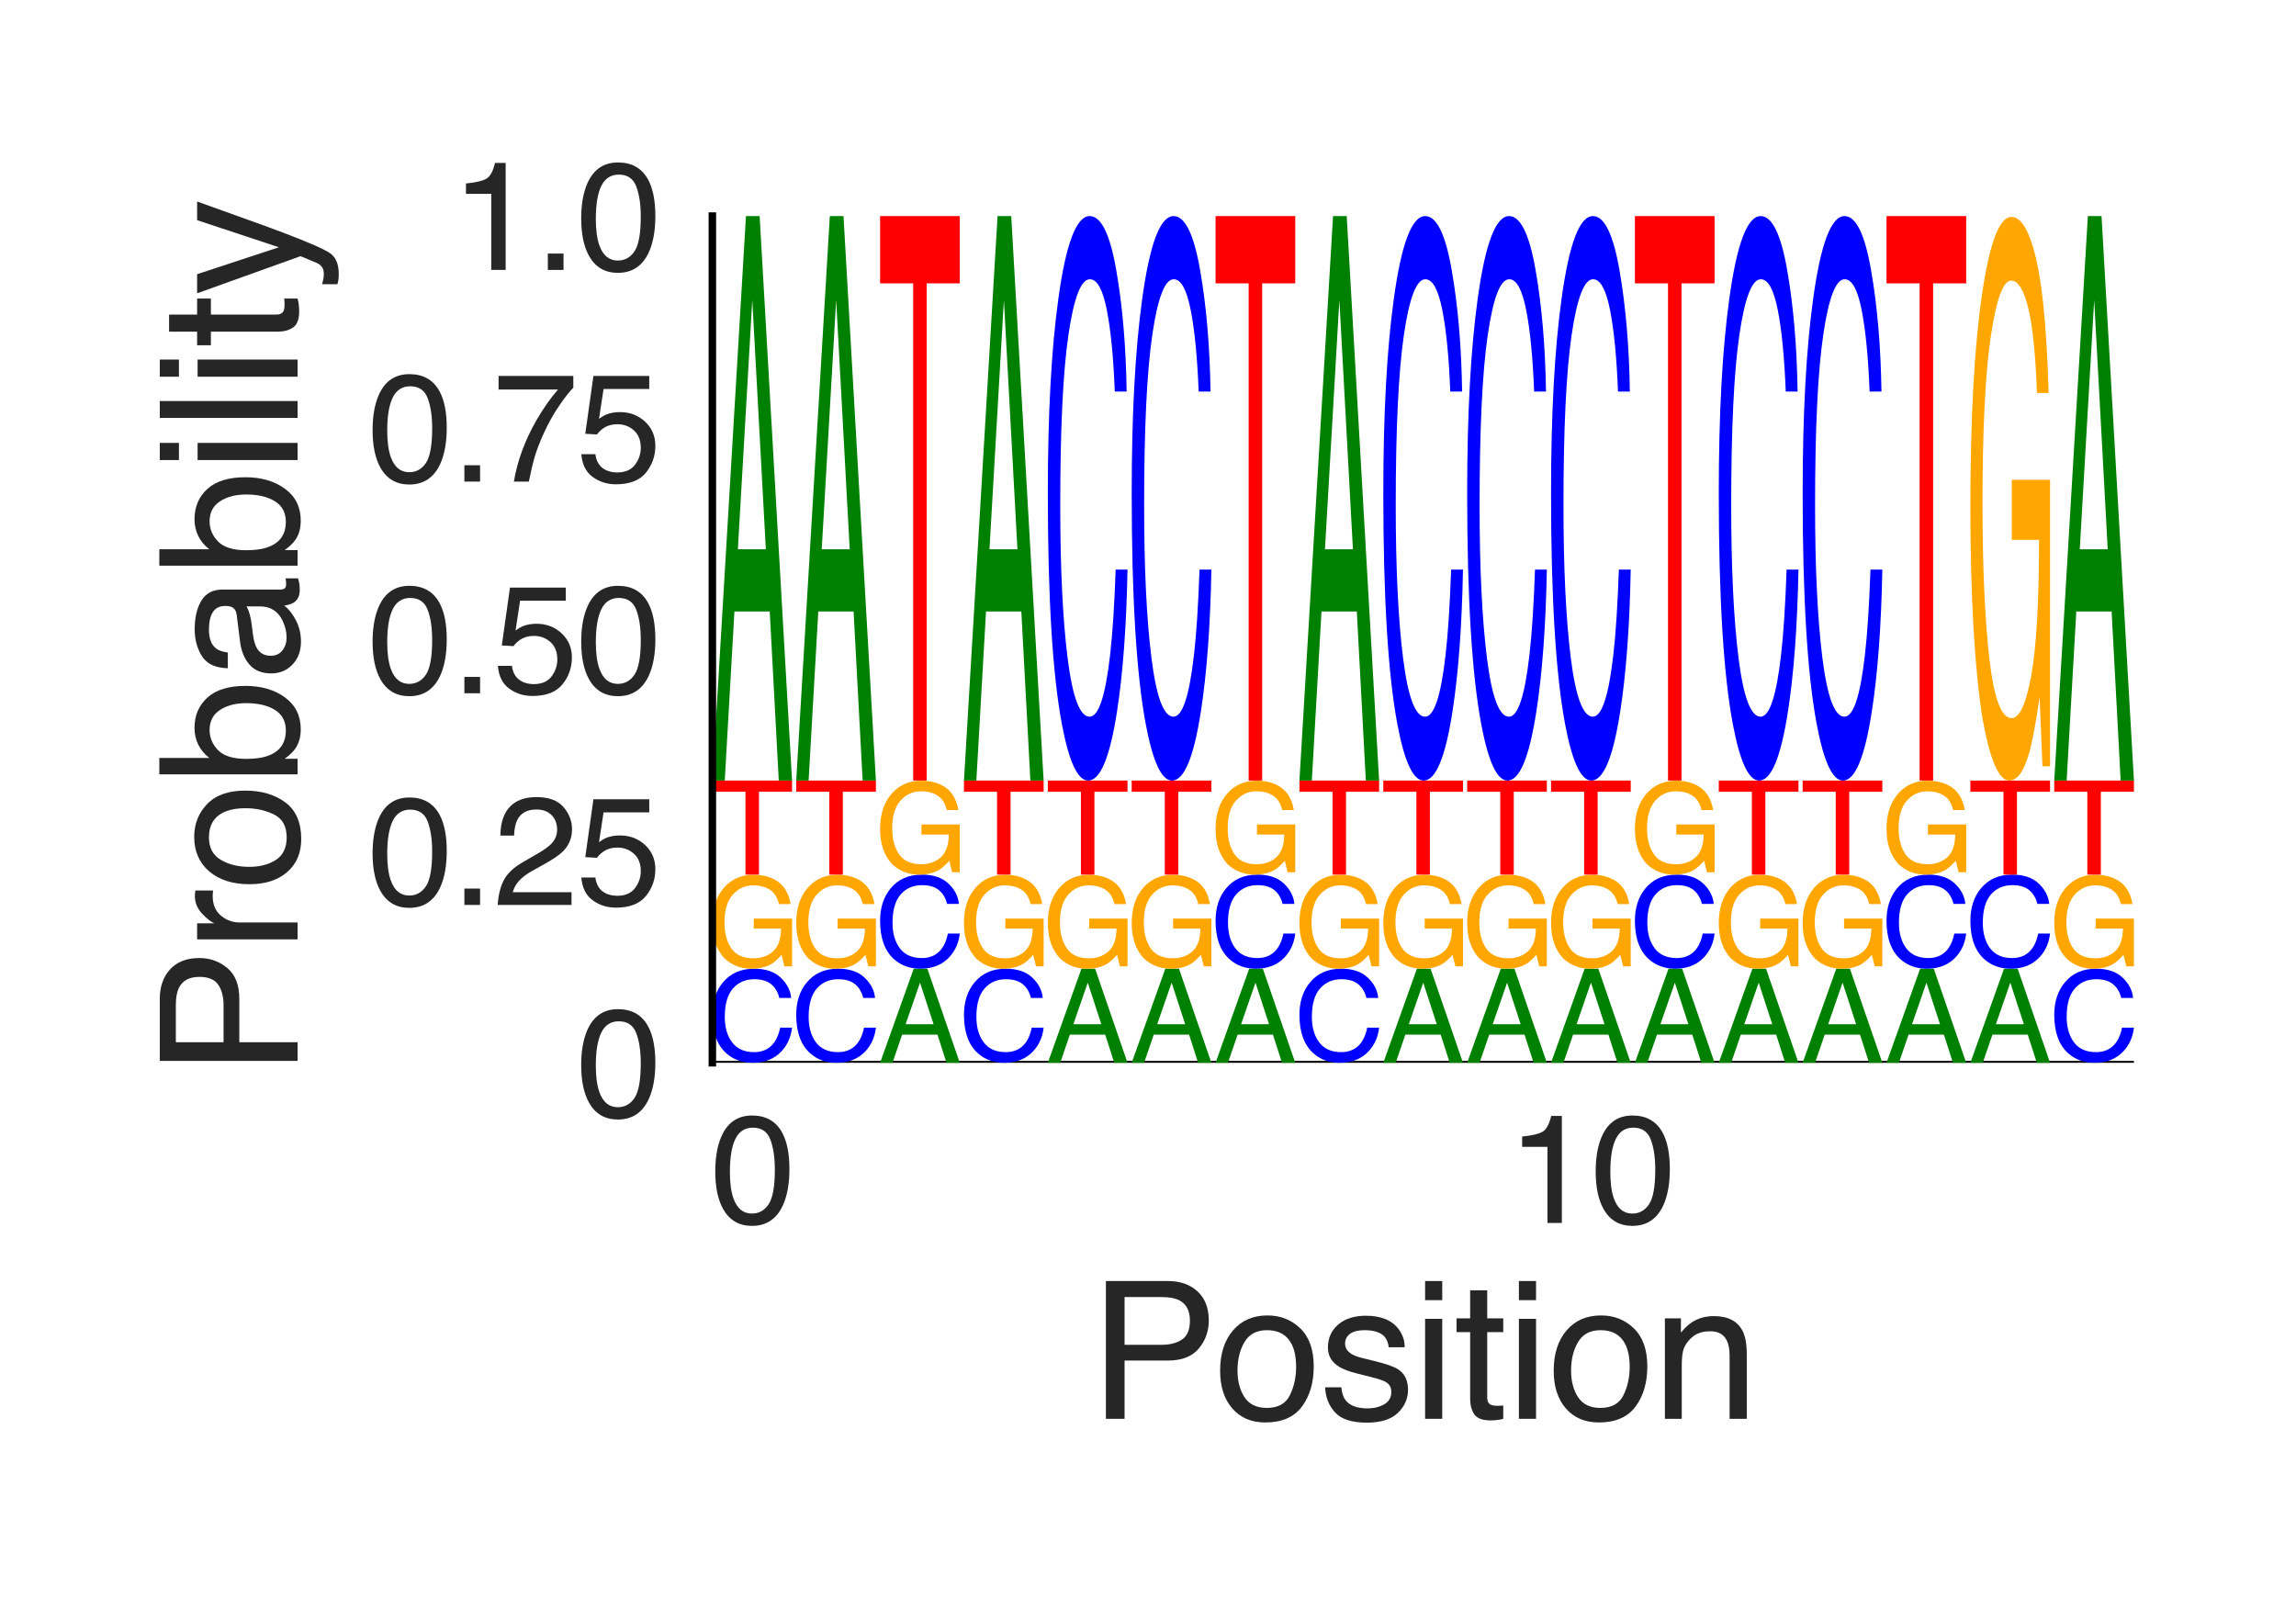 <?xml version="1.0" encoding="utf-8" standalone="no"?>
<!DOCTYPE svg PUBLIC "-//W3C//DTD SVG 1.1//EN"
  "http://www.w3.org/Graphics/SVG/1.1/DTD/svg11.dtd">
<svg height="216pt" version="1.1" viewBox="0 0 306 216" width="306pt" xmlns="http://www.w3.org/2000/svg" xmlns:xlink="http://www.w3.org/1999/xlink">
 <defs>
  <style type="text/css">*{stroke-linecap:butt;stroke-linejoin:round;}</style>
 </defs>
 <g id="figure_1">
  <g id="patch_1">
   <path d="M 0 216 
L 306 216 
L 306 0 
L 0 0 
z
" style="fill:#ffffff;"/>
  </g>
  <g id="axes_1">
   <g id="patch_2">
    <path d="M 94.94 141.64 
L 284.4 141.64 
L 284.4 28.8 
L 94.94 28.8 
z
" style="fill:#ffffff;"/>
   </g>
   <g id="line2d_1">
    <path clip-path="url(#p743584e278)" d="M 94.94 141.64 
L 284.4 141.64 
" style="fill:none;stroke:#000000;stroke-linecap:round;stroke-width:0.5;"/>
   </g>
   <g id="patch_3">
    <path clip-path="url(#p743584e278)" d="M 100.523 129.102 
Q 102.797 129.102 104.051 130.295 
Q 105.306 131.485 105.444 133 
L 103.864 133 
Q 103.595 131.851 102.792 131.179 
Q 101.989 130.505 100.539 130.505 
Q 98.771 130.505 97.683 131.742 
Q 96.596 132.976 96.596 135.528 
Q 96.596 137.621 97.576 138.922 
Q 98.56 140.222 100.508 140.222 
Q 102.299 140.222 103.238 138.852 
Q 103.733 138.131 103.978 136.954 
L 105.559 136.954 
Q 105.347 138.834 104.158 140.107 
Q 102.732 141.64 100.312 141.64 
Q 98.226 141.64 96.807 140.382 
Q 94.94 138.723 94.94 135.253 
Q 94.94 132.621 96.343 130.936 
Q 97.858 129.102 100.523 129.102 
z
M 100.197 129.102 
L 100.197 129.102 
z
" style="fill:#0000ff;"/>
   </g>
   <g id="patch_4">
    <path clip-path="url(#p743584e278)" d="M 100.416 116.583 
Q 102.055 116.583 103.25 117.23 
Q 104.981 118.161 105.369 120.493 
L 103.812 120.493 
Q 103.526 119.19 102.632 118.594 
Q 101.738 117.998 100.376 117.998 
Q 98.763 117.998 97.659 119.239 
Q 96.555 120.478 96.555 122.932 
Q 96.555 125.052 97.464 126.384 
Q 98.376 127.716 100.432 127.716 
Q 102.006 127.716 103.039 126.783 
Q 104.072 125.847 104.095 123.756 
L 100.457 123.756 
L 100.457 122.421 
L 105.559 122.421 
L 105.559 128.786 
L 104.546 128.786 
L 104.166 127.254 
Q 103.369 128.154 102.751 128.504 
Q 101.713 129.102 100.115 129.102 
Q 98.052 129.102 96.563 127.734 
Q 94.94 126.016 94.94 123.02 
Q 94.94 120.032 96.522 118.267 
Q 98.026 116.583 100.416 116.583 
z
M 100.156 116.564 
L 100.156 116.564 
z
" style="fill:#ffa600;"/>
   </g>
   <g id="patch_5">
    <path clip-path="url(#p743584e278)" d="M 105.559 104.027 
L 105.559 105.52 
L 101.149 105.52 
L 101.149 116.564 
L 99.35 116.564 
L 99.35 105.52 
L 94.94 105.52 
L 94.94 104.027 
L 105.559 104.027 
z
" style="fill:#ff0000;"/>
   </g>
   <g id="patch_6">
    <path clip-path="url(#p743584e278)" d="M 102.068 73.205 
L 100.261 39.975 
L 98.34 73.205 
L 102.068 73.205 
z
M 99.419 28.8 
L 101.241 28.8 
L 105.559 104.027 
L 103.791 104.027 
L 102.586 81.496 
L 97.879 81.496 
L 96.591 104.027 
L 94.94 104.027 
L 99.419 28.8 
z
M 100.253 28.8 
L 100.253 28.8 
z
" style="fill:#008000;"/>
   </g>
   <g id="patch_7">
    <path clip-path="url(#p743584e278)" d="M 111.701 129.102 
Q 113.975 129.102 115.229 130.295 
Q 116.483 131.485 116.622 133 
L 115.041 133 
Q 114.773 131.851 113.969 131.179 
Q 113.166 130.505 111.716 130.505 
Q 109.948 130.505 108.861 131.742 
Q 107.773 132.976 107.773 135.528 
Q 107.773 137.621 108.754 138.922 
Q 109.737 140.222 111.685 140.222 
Q 113.477 140.222 114.415 138.852 
Q 114.911 138.131 115.156 136.954 
L 116.736 136.954 
Q 116.525 138.834 115.336 140.107 
Q 113.909 141.64 111.49 141.64 
Q 109.403 141.64 107.985 140.382 
Q 106.118 138.723 106.118 135.253 
Q 106.118 132.621 107.521 130.936 
Q 109.036 129.102 111.701 129.102 
z
M 111.375 129.102 
L 111.375 129.102 
z
" style="fill:#0000ff;"/>
   </g>
   <g id="patch_8">
    <path clip-path="url(#p743584e278)" d="M 111.594 116.583 
Q 113.232 116.583 114.427 117.23 
Q 116.159 118.161 116.546 120.493 
L 114.989 120.493 
Q 114.703 119.19 113.809 118.594 
Q 112.916 117.998 111.554 117.998 
Q 109.941 117.998 108.837 119.239 
Q 107.733 120.478 107.733 122.932 
Q 107.733 125.052 108.642 126.384 
Q 109.553 127.716 111.609 127.716 
Q 113.184 127.716 114.217 126.783 
Q 115.25 125.847 115.273 123.756 
L 111.635 123.756 
L 111.635 122.421 
L 116.736 122.421 
L 116.736 128.786 
L 115.724 128.786 
L 115.344 127.254 
Q 114.546 128.154 113.928 128.504 
Q 112.89 129.102 111.293 129.102 
Q 109.229 129.102 107.741 127.734 
Q 106.118 126.016 106.118 123.02 
Q 106.118 120.032 107.7 118.267 
Q 109.204 116.583 111.594 116.583 
z
M 111.333 116.564 
L 111.333 116.564 
z
" style="fill:#ffa600;"/>
   </g>
   <g id="patch_9">
    <path clip-path="url(#p743584e278)" d="M 116.736 104.027 
L 116.736 105.52 
L 112.326 105.52 
L 112.326 116.564 
L 110.528 116.564 
L 110.528 105.52 
L 106.118 105.52 
L 106.118 104.027 
L 116.736 104.027 
z
" style="fill:#ff0000;"/>
   </g>
   <g id="patch_10">
    <path clip-path="url(#p743584e278)" d="M 113.245 73.205 
L 111.439 39.975 
L 109.518 73.205 
L 113.245 73.205 
z
M 110.596 28.8 
L 112.418 28.8 
L 116.736 104.027 
L 114.969 104.027 
L 113.763 81.496 
L 109.057 81.496 
L 107.769 104.027 
L 106.118 104.027 
L 110.596 28.8 
z
M 111.431 28.8 
L 111.431 28.8 
z
" style="fill:#008000;"/>
   </g>
   <g id="patch_11">
    <path clip-path="url(#p743584e278)" d="M 124.423 136.503 
L 122.616 130.965 
L 120.696 136.503 
L 124.423 136.503 
z
M 121.774 129.102 
L 123.596 129.102 
L 127.914 141.64 
L 126.146 141.64 
L 124.941 137.885 
L 120.234 137.885 
L 118.946 141.64 
L 117.295 141.64 
L 121.774 129.102 
z
M 122.608 129.102 
L 122.608 129.102 
z
" style="fill:#008000;"/>
   </g>
   <g id="patch_12">
    <path clip-path="url(#p743584e278)" d="M 122.878 116.564 
Q 125.152 116.564 126.407 117.757 
Q 127.661 118.948 127.799 120.462 
L 126.219 120.462 
Q 125.95 119.313 125.147 118.642 
Q 124.344 117.967 122.894 117.967 
Q 121.126 117.967 120.039 119.204 
Q 118.951 120.439 118.951 122.99 
Q 118.951 125.083 119.932 126.385 
Q 120.915 127.684 122.863 127.684 
Q 124.654 127.684 125.593 126.315 
Q 126.088 125.594 126.334 124.416 
L 127.914 124.416 
Q 127.703 126.296 126.514 127.57 
Q 125.087 129.102 122.667 129.102 
Q 120.581 129.102 119.162 127.845 
Q 117.295 126.185 117.295 122.715 
Q 117.295 120.083 118.698 118.398 
Q 120.213 116.564 122.878 116.564 
z
M 122.552 116.564 
L 122.552 116.564 
z
" style="fill:#0000ff;"/>
   </g>
   <g id="patch_13">
    <path clip-path="url(#p743584e278)" d="M 122.772 104.045 
Q 124.41 104.045 125.605 104.693 
Q 127.337 105.623 127.724 107.955 
L 126.167 107.955 
Q 125.881 106.652 124.987 106.056 
Q 124.093 105.46 122.731 105.46 
Q 121.118 105.46 120.014 106.701 
Q 118.911 107.94 118.911 110.394 
Q 118.911 112.514 119.819 113.846 
Q 120.731 115.178 122.787 115.178 
Q 124.362 115.178 125.395 114.245 
Q 126.428 113.309 126.45 111.218 
L 122.812 111.218 
L 122.812 109.884 
L 127.914 109.884 
L 127.914 116.248 
L 126.901 116.248 
L 126.521 114.717 
Q 125.724 115.616 125.106 115.966 
Q 124.068 116.564 122.47 116.564 
Q 120.407 116.564 118.918 115.196 
Q 117.295 113.478 117.295 110.482 
Q 117.295 107.494 118.878 105.729 
Q 120.382 104.045 122.772 104.045 
z
M 122.511 104.027 
L 122.511 104.027 
z
" style="fill:#ffa600;"/>
   </g>
   <g id="patch_14">
    <path clip-path="url(#p743584e278)" d="M 127.914 28.8 
L 127.914 37.763 
L 123.504 37.763 
L 123.504 104.027 
L 121.705 104.027 
L 121.705 37.763 
L 117.295 37.763 
L 117.295 28.8 
L 127.914 28.8 
z
" style="fill:#ff0000;"/>
   </g>
   <g id="patch_15">
    <path clip-path="url(#p743584e278)" d="M 134.056 129.102 
Q 136.33 129.102 137.584 130.295 
Q 138.838 131.485 138.977 133 
L 137.396 133 
Q 137.128 131.851 136.325 131.179 
Q 135.521 130.505 134.072 130.505 
Q 132.304 130.505 131.216 131.742 
Q 130.129 132.976 130.129 135.528 
Q 130.129 137.621 131.109 138.922 
Q 132.092 140.222 134.04 140.222 
Q 135.832 140.222 136.771 138.852 
Q 137.266 138.131 137.511 136.954 
L 139.091 136.954 
Q 138.88 138.834 137.691 140.107 
Q 136.265 141.64 133.845 141.64 
Q 131.758 141.64 130.34 140.382 
Q 128.473 138.723 128.473 135.253 
Q 128.473 132.621 129.876 130.936 
Q 131.391 129.102 134.056 129.102 
z
M 133.73 129.102 
L 133.73 129.102 
z
" style="fill:#0000ff;"/>
   </g>
   <g id="patch_16">
    <path clip-path="url(#p743584e278)" d="M 133.949 116.583 
Q 135.587 116.583 136.782 117.23 
Q 138.514 118.161 138.902 120.493 
L 137.344 120.493 
Q 137.058 119.19 136.165 118.594 
Q 135.271 117.998 133.909 117.998 
Q 132.296 117.998 131.192 119.239 
Q 130.088 120.478 130.088 122.932 
Q 130.088 125.052 130.997 126.384 
Q 131.909 127.716 133.964 127.716 
Q 135.539 127.716 136.572 126.783 
Q 137.605 125.847 137.628 123.756 
L 133.99 123.756 
L 133.99 122.421 
L 139.091 122.421 
L 139.091 128.786 
L 138.079 128.786 
L 137.699 127.254 
Q 136.901 128.154 136.284 128.504 
Q 135.246 129.102 133.648 129.102 
Q 131.584 129.102 130.096 127.734 
Q 128.473 126.016 128.473 123.02 
Q 128.473 120.032 130.055 118.267 
Q 131.559 116.583 133.949 116.583 
z
M 133.688 116.564 
L 133.688 116.564 
z
" style="fill:#ffa600;"/>
   </g>
   <g id="patch_17">
    <path clip-path="url(#p743584e278)" d="M 139.091 104.027 
L 139.091 105.52 
L 134.681 105.52 
L 134.681 116.564 
L 132.883 116.564 
L 132.883 105.52 
L 128.473 105.52 
L 128.473 104.027 
L 139.091 104.027 
z
" style="fill:#ff0000;"/>
   </g>
   <g id="patch_18">
    <path clip-path="url(#p743584e278)" d="M 135.6 73.205 
L 133.794 39.975 
L 131.873 73.205 
L 135.6 73.205 
z
M 132.951 28.8 
L 134.773 28.8 
L 139.091 104.027 
L 137.324 104.027 
L 136.119 81.496 
L 131.412 81.496 
L 130.124 104.027 
L 128.473 104.027 
L 132.951 28.8 
z
M 133.786 28.8 
L 133.786 28.8 
z
" style="fill:#008000;"/>
   </g>
   <g id="patch_19">
    <path clip-path="url(#p743584e278)" d="M 146.778 136.503 
L 144.971 130.965 
L 143.051 136.503 
L 146.778 136.503 
z
M 144.129 129.102 
L 145.951 129.102 
L 150.269 141.64 
L 148.501 141.64 
L 147.296 137.885 
L 142.589 137.885 
L 141.301 141.64 
L 139.65 141.64 
L 144.129 129.102 
z
M 144.964 129.102 
L 144.964 129.102 
z
" style="fill:#008000;"/>
   </g>
   <g id="patch_20">
    <path clip-path="url(#p743584e278)" d="M 145.127 116.583 
Q 146.765 116.583 147.96 117.23 
Q 149.692 118.161 150.079 120.493 
L 148.522 120.493 
Q 148.236 119.19 147.342 118.594 
Q 146.448 117.998 145.086 117.998 
Q 143.473 117.998 142.37 119.239 
Q 141.266 120.478 141.266 122.932 
Q 141.266 125.052 142.175 126.384 
Q 143.086 127.716 145.142 127.716 
Q 146.717 127.716 147.75 126.783 
Q 148.783 125.847 148.806 123.756 
L 145.167 123.756 
L 145.167 122.421 
L 150.269 122.421 
L 150.269 128.786 
L 149.256 128.786 
L 148.876 127.254 
Q 148.079 128.154 147.461 128.504 
Q 146.423 129.102 144.825 129.102 
Q 142.762 129.102 141.273 127.734 
Q 139.65 126.016 139.65 123.02 
Q 139.65 120.032 141.233 118.267 
Q 142.737 116.583 145.127 116.583 
z
M 144.866 116.564 
L 144.866 116.564 
z
" style="fill:#ffa600;"/>
   </g>
   <g id="patch_21">
    <path clip-path="url(#p743584e278)" d="M 150.269 104.027 
L 150.269 105.52 
L 145.859 105.52 
L 145.859 116.564 
L 144.06 116.564 
L 144.06 105.52 
L 139.65 105.52 
L 139.65 104.027 
L 150.269 104.027 
z
" style="fill:#ff0000;"/>
   </g>
   <g id="patch_22">
    <path clip-path="url(#p743584e278)" d="M 145.233 28.8 
Q 147.507 28.8 148.762 35.957 
Q 150.016 43.099 150.154 52.185 
L 148.574 52.185 
Q 148.305 45.292 147.502 41.263 
Q 146.699 37.217 145.249 37.217 
Q 143.481 37.217 142.394 44.639 
Q 141.306 52.045 141.306 67.355 
Q 141.306 79.911 142.287 87.721 
Q 143.27 95.516 145.218 95.516 
Q 147.009 95.516 147.948 87.301 
Q 148.444 82.976 148.689 75.912 
L 150.269 75.912 
Q 150.058 87.192 148.869 94.831 
Q 147.442 104.027 145.022 104.027 
Q 142.936 104.027 141.517 96.481 
Q 139.65 86.523 139.65 65.705 
Q 139.65 49.913 141.053 39.8 
Q 142.568 28.8 145.233 28.8 
z
M 144.908 28.8 
L 144.908 28.8 
z
" style="fill:#0000ff;"/>
   </g>
   <g id="patch_23">
    <path clip-path="url(#p743584e278)" d="M 157.955 136.503 
L 156.149 130.965 
L 154.228 136.503 
L 157.955 136.503 
z
M 155.307 129.102 
L 157.129 129.102 
L 161.447 141.64 
L 159.679 141.64 
L 158.474 137.885 
L 153.767 137.885 
L 152.479 141.64 
L 150.828 141.64 
L 155.307 129.102 
z
M 156.141 129.102 
L 156.141 129.102 
z
" style="fill:#008000;"/>
   </g>
   <g id="patch_24">
    <path clip-path="url(#p743584e278)" d="M 156.304 116.583 
Q 157.942 116.583 159.138 117.23 
Q 160.869 118.161 161.257 120.493 
L 159.7 120.493 
Q 159.414 119.19 158.52 118.594 
Q 157.626 117.998 156.264 117.998 
Q 154.651 117.998 153.547 119.239 
Q 152.443 120.478 152.443 122.932 
Q 152.443 125.052 153.352 126.384 
Q 154.264 127.716 156.32 127.716 
Q 157.894 127.716 158.927 126.783 
Q 159.96 125.847 159.983 123.756 
L 156.345 123.756 
L 156.345 122.421 
L 161.447 122.421 
L 161.447 128.786 
L 160.434 128.786 
L 160.054 127.254 
Q 159.257 128.154 158.639 128.504 
Q 157.601 129.102 156.003 129.102 
Q 153.94 129.102 152.451 127.734 
Q 150.828 126.016 150.828 123.02 
Q 150.828 120.032 152.41 118.267 
Q 153.914 116.583 156.304 116.583 
z
M 156.044 116.564 
L 156.044 116.564 
z
" style="fill:#ffa600;"/>
   </g>
   <g id="patch_25">
    <path clip-path="url(#p743584e278)" d="M 161.447 104.027 
L 161.447 105.52 
L 157.037 105.52 
L 157.037 116.564 
L 155.238 116.564 
L 155.238 105.52 
L 150.828 105.52 
L 150.828 104.027 
L 161.447 104.027 
z
" style="fill:#ff0000;"/>
   </g>
   <g id="patch_26">
    <path clip-path="url(#p743584e278)" d="M 156.411 28.8 
Q 158.685 28.8 159.939 35.957 
Q 161.194 43.099 161.332 52.185 
L 159.752 52.185 
Q 159.483 45.292 158.68 41.263 
Q 157.877 37.217 156.427 37.217 
Q 154.659 37.217 153.571 44.639 
Q 152.484 52.045 152.484 67.355 
Q 152.484 79.911 153.464 87.721 
Q 154.447 95.516 156.395 95.516 
Q 158.187 95.516 159.126 87.301 
Q 159.621 82.976 159.866 75.912 
L 161.447 75.912 
Q 161.235 87.192 160.046 94.831 
Q 158.62 104.027 156.2 104.027 
Q 154.114 104.027 152.695 96.481 
Q 150.828 86.523 150.828 65.705 
Q 150.828 49.913 152.231 39.8 
Q 153.746 28.8 156.411 28.8 
z
M 156.085 28.8 
L 156.085 28.8 
z
" style="fill:#0000ff;"/>
   </g>
   <g id="patch_27">
    <path clip-path="url(#p743584e278)" d="M 169.133 136.503 
L 167.327 130.965 
L 165.406 136.503 
L 169.133 136.503 
z
M 166.484 129.102 
L 168.306 129.102 
L 172.624 141.64 
L 170.857 141.64 
L 169.651 137.885 
L 164.945 137.885 
L 163.656 141.64 
L 162.005 141.64 
L 166.484 129.102 
z
M 167.319 129.102 
L 167.319 129.102 
z
" style="fill:#008000;"/>
   </g>
   <g id="patch_28">
    <path clip-path="url(#p743584e278)" d="M 167.589 116.564 
Q 169.863 116.564 171.117 117.757 
Q 172.371 118.948 172.509 120.462 
L 170.929 120.462 
Q 170.661 119.313 169.857 118.642 
Q 169.054 117.967 167.604 117.967 
Q 165.836 117.967 164.749 119.204 
Q 163.661 120.439 163.661 122.99 
Q 163.661 125.083 164.642 126.385 
Q 165.625 127.684 167.573 127.684 
Q 169.365 127.684 170.303 126.315 
Q 170.799 125.594 171.044 124.416 
L 172.624 124.416 
Q 172.413 126.296 171.224 127.57 
Q 169.797 129.102 167.377 129.102 
Q 165.291 129.102 163.873 127.845 
Q 162.005 126.185 162.005 122.715 
Q 162.005 120.083 163.408 118.398 
Q 164.924 116.564 167.589 116.564 
z
M 167.263 116.564 
L 167.263 116.564 
z
" style="fill:#0000ff;"/>
   </g>
   <g id="patch_29">
    <path clip-path="url(#p743584e278)" d="M 167.482 104.045 
Q 169.12 104.045 170.315 104.693 
Q 172.047 105.623 172.434 107.955 
L 170.877 107.955 
Q 170.591 106.652 169.697 106.056 
Q 168.804 105.46 167.441 105.46 
Q 165.829 105.46 164.725 106.701 
Q 163.621 107.94 163.621 110.394 
Q 163.621 112.514 164.53 113.846 
Q 165.441 115.178 167.497 115.178 
Q 169.072 115.178 170.105 114.245 
Q 171.138 113.309 171.161 111.218 
L 167.522 111.218 
L 167.522 109.884 
L 172.624 109.884 
L 172.624 116.248 
L 171.611 116.248 
L 171.232 114.717 
Q 170.434 115.616 169.816 115.966 
Q 168.778 116.564 167.181 116.564 
Q 165.117 116.564 163.628 115.196 
Q 162.005 113.478 162.005 110.482 
Q 162.005 107.494 163.588 105.729 
Q 165.092 104.045 167.482 104.045 
z
M 167.221 104.027 
L 167.221 104.027 
z
" style="fill:#ffa600;"/>
   </g>
   <g id="patch_30">
    <path clip-path="url(#p743584e278)" d="M 172.624 28.8 
L 172.624 37.763 
L 168.214 37.763 
L 168.214 104.027 
L 166.415 104.027 
L 166.415 37.763 
L 162.005 37.763 
L 162.005 28.8 
L 172.624 28.8 
z
" style="fill:#ff0000;"/>
   </g>
   <g id="patch_31">
    <path clip-path="url(#p743584e278)" d="M 178.766 129.102 
Q 181.04 129.102 182.294 130.295 
Q 183.549 131.485 183.687 133 
L 182.107 133 
Q 181.838 131.851 181.035 131.179 
Q 180.232 130.505 178.782 130.505 
Q 177.014 130.505 175.926 131.742 
Q 174.839 132.976 174.839 135.528 
Q 174.839 137.621 175.819 138.922 
Q 176.803 140.222 178.751 140.222 
Q 180.542 140.222 181.481 138.852 
Q 181.976 138.131 182.221 136.954 
L 183.802 136.954 
Q 183.591 138.834 182.401 140.107 
Q 180.975 141.64 178.555 141.64 
Q 176.469 141.64 175.05 140.382 
Q 173.183 138.723 173.183 135.253 
Q 173.183 132.621 174.586 130.936 
Q 176.101 129.102 178.766 129.102 
z
M 178.44 129.102 
L 178.44 129.102 
z
" style="fill:#0000ff;"/>
   </g>
   <g id="patch_32">
    <path clip-path="url(#p743584e278)" d="M 178.66 116.583 
Q 180.298 116.583 181.493 117.23 
Q 183.225 118.161 183.612 120.493 
L 182.055 120.493 
Q 181.769 119.19 180.875 118.594 
Q 179.981 117.998 178.619 117.998 
Q 177.006 117.998 175.902 119.239 
Q 174.798 120.478 174.798 122.932 
Q 174.798 125.052 175.707 126.384 
Q 176.619 127.716 178.675 127.716 
Q 180.25 127.716 181.283 126.783 
Q 182.316 125.847 182.338 123.756 
L 178.7 123.756 
L 178.7 122.421 
L 183.802 122.421 
L 183.802 128.786 
L 182.789 128.786 
L 182.409 127.254 
Q 181.612 128.154 180.994 128.504 
Q 179.956 129.102 178.358 129.102 
Q 176.295 129.102 174.806 127.734 
Q 173.183 126.016 173.183 123.02 
Q 173.183 120.032 174.765 118.267 
Q 176.269 116.583 178.66 116.583 
z
M 178.399 116.564 
L 178.399 116.564 
z
" style="fill:#ffa600;"/>
   </g>
   <g id="patch_33">
    <path clip-path="url(#p743584e278)" d="M 183.802 104.027 
L 183.802 105.52 
L 179.392 105.52 
L 179.392 116.564 
L 177.593 116.564 
L 177.593 105.52 
L 173.183 105.52 
L 173.183 104.027 
L 183.802 104.027 
z
" style="fill:#ff0000;"/>
   </g>
   <g id="patch_34">
    <path clip-path="url(#p743584e278)" d="M 180.311 73.205 
L 178.504 39.975 
L 176.584 73.205 
L 180.311 73.205 
z
M 177.662 28.8 
L 179.484 28.8 
L 183.802 104.027 
L 182.034 104.027 
L 180.829 81.496 
L 176.122 81.496 
L 174.834 104.027 
L 173.183 104.027 
L 177.662 28.8 
z
M 178.496 28.8 
L 178.496 28.8 
z
" style="fill:#008000;"/>
   </g>
   <g id="patch_35">
    <path clip-path="url(#p743584e278)" d="M 191.488 136.503 
L 189.682 130.965 
L 187.761 136.503 
L 191.488 136.503 
z
M 188.839 129.102 
L 190.661 129.102 
L 194.979 141.64 
L 193.212 141.64 
L 192.007 137.885 
L 187.3 137.885 
L 186.012 141.64 
L 184.361 141.64 
L 188.839 129.102 
z
M 189.674 129.102 
L 189.674 129.102 
z
" style="fill:#008000;"/>
   </g>
   <g id="patch_36">
    <path clip-path="url(#p743584e278)" d="M 189.837 116.583 
Q 191.475 116.583 192.67 117.23 
Q 194.402 118.161 194.789 120.493 
L 193.232 120.493 
Q 192.946 119.19 192.052 118.594 
Q 191.159 117.998 189.797 117.998 
Q 188.184 117.998 187.08 119.239 
Q 185.976 120.478 185.976 122.932 
Q 185.976 125.052 186.885 126.384 
Q 187.796 127.716 189.852 127.716 
Q 191.427 127.716 192.46 126.783 
Q 193.493 125.847 193.516 123.756 
L 189.878 123.756 
L 189.878 122.421 
L 194.979 122.421 
L 194.979 128.786 
L 193.967 128.786 
L 193.587 127.254 
Q 192.789 128.154 192.171 128.504 
Q 191.133 129.102 189.536 129.102 
Q 187.472 129.102 185.984 127.734 
Q 184.361 126.016 184.361 123.02 
Q 184.361 120.032 185.943 118.267 
Q 187.447 116.583 189.837 116.583 
z
M 189.576 116.564 
L 189.576 116.564 
z
" style="fill:#ffa600;"/>
   </g>
   <g id="patch_37">
    <path clip-path="url(#p743584e278)" d="M 194.979 104.027 
L 194.979 105.52 
L 190.569 105.52 
L 190.569 116.564 
L 188.771 116.564 
L 188.771 105.52 
L 184.361 105.52 
L 184.361 104.027 
L 194.979 104.027 
z
" style="fill:#ff0000;"/>
   </g>
   <g id="patch_38">
    <path clip-path="url(#p743584e278)" d="M 189.944 28.8 
Q 192.218 28.8 193.472 35.957 
Q 194.726 43.099 194.865 52.185 
L 193.284 52.185 
Q 193.016 45.292 192.213 41.263 
Q 191.409 37.217 189.959 37.217 
Q 188.191 37.217 187.104 44.639 
Q 186.017 52.045 186.017 67.355 
Q 186.017 79.911 186.997 87.721 
Q 187.98 95.516 189.928 95.516 
Q 191.72 95.516 192.658 87.301 
Q 193.154 82.976 193.399 75.912 
L 194.979 75.912 
Q 194.768 87.192 193.579 94.831 
Q 192.153 104.027 189.733 104.027 
Q 187.646 104.027 186.228 96.481 
Q 184.361 86.523 184.361 65.705 
Q 184.361 49.913 185.764 39.8 
Q 187.279 28.8 189.944 28.8 
z
M 189.618 28.8 
L 189.618 28.8 
z
" style="fill:#0000ff;"/>
   </g>
   <g id="patch_39">
    <path clip-path="url(#p743584e278)" d="M 202.666 136.503 
L 200.859 130.965 
L 198.939 136.503 
L 202.666 136.503 
z
M 200.017 129.102 
L 201.839 129.102 
L 206.157 141.64 
L 204.389 141.64 
L 203.184 137.885 
L 198.477 137.885 
L 197.189 141.64 
L 195.538 141.64 
L 200.017 129.102 
z
M 200.851 129.102 
L 200.851 129.102 
z
" style="fill:#008000;"/>
   </g>
   <g id="patch_40">
    <path clip-path="url(#p743584e278)" d="M 201.015 116.583 
Q 202.653 116.583 203.848 117.23 
Q 205.58 118.161 205.967 120.493 
L 204.41 120.493 
Q 204.124 119.19 203.23 118.594 
Q 202.336 117.998 200.974 117.998 
Q 199.361 117.998 198.257 119.239 
Q 197.154 120.478 197.154 122.932 
Q 197.154 125.052 198.063 126.384 
Q 198.974 127.716 201.03 127.716 
Q 202.605 127.716 203.638 126.783 
Q 204.671 125.847 204.694 123.756 
L 201.055 123.756 
L 201.055 122.421 
L 206.157 122.421 
L 206.157 128.786 
L 205.144 128.786 
L 204.764 127.254 
Q 203.967 128.154 203.349 128.504 
Q 202.311 129.102 200.713 129.102 
Q 198.65 129.102 197.161 127.734 
Q 195.538 126.016 195.538 123.02 
Q 195.538 120.032 197.121 118.267 
Q 198.625 116.583 201.015 116.583 
z
M 200.754 116.564 
L 200.754 116.564 
z
" style="fill:#ffa600;"/>
   </g>
   <g id="patch_41">
    <path clip-path="url(#p743584e278)" d="M 206.157 104.027 
L 206.157 105.52 
L 201.747 105.52 
L 201.747 116.564 
L 199.948 116.564 
L 199.948 105.52 
L 195.538 105.52 
L 195.538 104.027 
L 206.157 104.027 
z
" style="fill:#ff0000;"/>
   </g>
   <g id="patch_42">
    <path clip-path="url(#p743584e278)" d="M 201.121 28.8 
Q 203.395 28.8 204.65 35.957 
Q 205.904 43.099 206.042 52.185 
L 204.462 52.185 
Q 204.193 45.292 203.39 41.263 
Q 202.587 37.217 201.137 37.217 
Q 199.369 37.217 198.282 44.639 
Q 197.194 52.045 197.194 67.355 
Q 197.194 79.911 198.175 87.721 
Q 199.158 95.516 201.106 95.516 
Q 202.897 95.516 203.836 87.301 
Q 204.332 82.976 204.577 75.912 
L 206.157 75.912 
Q 205.946 87.192 204.757 94.831 
Q 203.33 104.027 200.91 104.027 
Q 198.824 104.027 197.405 96.481 
Q 195.538 86.523 195.538 65.705 
Q 195.538 49.913 196.941 39.8 
Q 198.456 28.8 201.121 28.8 
z
M 200.795 28.8 
L 200.795 28.8 
z
" style="fill:#0000ff;"/>
   </g>
   <g id="patch_43">
    <path clip-path="url(#p743584e278)" d="M 213.843 136.503 
L 212.037 130.965 
L 210.116 136.503 
L 213.843 136.503 
z
M 211.194 129.102 
L 213.017 129.102 
L 217.335 141.64 
L 215.567 141.64 
L 214.362 137.885 
L 209.655 137.885 
L 208.367 141.64 
L 206.716 141.64 
L 211.194 129.102 
z
M 212.029 129.102 
L 212.029 129.102 
z
" style="fill:#008000;"/>
   </g>
   <g id="patch_44">
    <path clip-path="url(#p743584e278)" d="M 212.192 116.583 
Q 213.83 116.583 215.025 117.23 
Q 216.757 118.161 217.145 120.493 
L 215.588 120.493 
Q 215.301 119.19 214.408 118.594 
Q 213.514 117.998 212.152 117.998 
Q 210.539 117.998 209.435 119.239 
Q 208.331 120.478 208.331 122.932 
Q 208.331 125.052 209.24 126.384 
Q 210.152 127.716 212.207 127.716 
Q 213.782 127.716 214.815 126.783 
Q 215.848 125.847 215.871 123.756 
L 212.233 123.756 
L 212.233 122.421 
L 217.335 122.421 
L 217.335 128.786 
L 216.322 128.786 
L 215.942 127.254 
Q 215.144 128.154 214.527 128.504 
Q 213.489 129.102 211.891 129.102 
Q 209.827 129.102 208.339 127.734 
Q 206.716 126.016 206.716 123.02 
Q 206.716 120.032 208.298 118.267 
Q 209.802 116.583 212.192 116.583 
z
M 211.931 116.564 
L 211.931 116.564 
z
" style="fill:#ffa600;"/>
   </g>
   <g id="patch_45">
    <path clip-path="url(#p743584e278)" d="M 217.335 104.027 
L 217.335 105.52 
L 212.925 105.52 
L 212.925 116.564 
L 211.126 116.564 
L 211.126 105.52 
L 206.716 105.52 
L 206.716 104.027 
L 217.335 104.027 
z
" style="fill:#ff0000;"/>
   </g>
   <g id="patch_46">
    <path clip-path="url(#p743584e278)" d="M 212.299 28.8 
Q 214.573 28.8 215.827 35.957 
Q 217.082 43.099 217.22 52.185 
L 215.639 52.185 
Q 215.371 45.292 214.568 41.263 
Q 213.765 37.217 212.315 37.217 
Q 210.547 37.217 209.459 44.639 
Q 208.372 52.045 208.372 67.355 
Q 208.372 79.911 209.352 87.721 
Q 210.335 95.516 212.283 95.516 
Q 214.075 95.516 215.014 87.301 
Q 215.509 82.976 215.754 75.912 
L 217.335 75.912 
Q 217.123 87.192 215.934 94.831 
Q 214.508 104.027 212.088 104.027 
Q 210.002 104.027 208.583 96.481 
Q 206.716 86.523 206.716 65.705 
Q 206.716 49.913 208.119 39.8 
Q 209.634 28.8 212.299 28.8 
z
M 211.973 28.8 
L 211.973 28.8 
z
" style="fill:#0000ff;"/>
   </g>
   <g id="patch_47">
    <path clip-path="url(#p743584e278)" d="M 225.021 136.503 
L 223.214 130.965 
L 221.294 136.503 
L 225.021 136.503 
z
M 222.372 129.102 
L 224.194 129.102 
L 228.512 141.64 
L 226.744 141.64 
L 225.539 137.885 
L 220.833 137.885 
L 219.544 141.64 
L 217.893 141.64 
L 222.372 129.102 
z
M 223.207 129.102 
L 223.207 129.102 
z
" style="fill:#008000;"/>
   </g>
   <g id="patch_48">
    <path clip-path="url(#p743584e278)" d="M 223.477 116.564 
Q 225.751 116.564 227.005 117.757 
Q 228.259 118.948 228.397 120.462 
L 226.817 120.462 
Q 226.548 119.313 225.745 118.642 
Q 224.942 117.967 223.492 117.967 
Q 221.724 117.967 220.637 119.204 
Q 219.549 120.439 219.549 122.99 
Q 219.549 125.083 220.53 126.385 
Q 221.513 127.684 223.461 127.684 
Q 225.252 127.684 226.191 126.315 
Q 226.687 125.594 226.932 124.416 
L 228.512 124.416 
Q 228.301 126.296 227.112 127.57 
Q 225.685 129.102 223.265 129.102 
Q 221.179 129.102 219.761 127.845 
Q 217.893 126.185 217.893 122.715 
Q 217.893 120.083 219.296 118.398 
Q 220.811 116.564 223.477 116.564 
z
M 223.151 116.564 
L 223.151 116.564 
z
" style="fill:#0000ff;"/>
   </g>
   <g id="patch_49">
    <path clip-path="url(#p743584e278)" d="M 223.37 104.045 
Q 225.008 104.045 226.203 104.693 
Q 227.935 105.623 228.322 107.955 
L 226.765 107.955 
Q 226.479 106.652 225.585 106.056 
Q 224.691 105.46 223.329 105.46 
Q 221.717 105.46 220.613 106.701 
Q 219.509 107.94 219.509 110.394 
Q 219.509 112.514 220.418 113.846 
Q 221.329 115.178 223.385 115.178 
Q 224.96 115.178 225.993 114.245 
Q 227.026 113.309 227.049 111.218 
L 223.41 111.218 
L 223.41 109.884 
L 228.512 109.884 
L 228.512 116.248 
L 227.499 116.248 
L 227.12 114.717 
Q 226.322 115.616 225.704 115.966 
Q 224.666 116.564 223.069 116.564 
Q 221.005 116.564 219.516 115.196 
Q 217.893 113.478 217.893 110.482 
Q 217.893 107.494 219.476 105.729 
Q 220.98 104.045 223.37 104.045 
z
M 223.109 104.027 
L 223.109 104.027 
z
" style="fill:#ffa600;"/>
   </g>
   <g id="patch_50">
    <path clip-path="url(#p743584e278)" d="M 228.512 28.8 
L 228.512 37.763 
L 224.102 37.763 
L 224.102 104.027 
L 222.303 104.027 
L 222.303 37.763 
L 217.893 37.763 
L 217.893 28.8 
L 228.512 28.8 
z
" style="fill:#ff0000;"/>
   </g>
   <g id="patch_51">
    <path clip-path="url(#p743584e278)" d="M 236.198 136.503 
L 234.392 130.965 
L 232.471 136.503 
L 236.198 136.503 
z
M 233.55 129.102 
L 235.372 129.102 
L 239.69 141.64 
L 237.922 141.64 
L 236.717 137.885 
L 232.01 137.885 
L 230.722 141.64 
L 229.071 141.64 
L 233.55 129.102 
z
M 234.384 129.102 
L 234.384 129.102 
z
" style="fill:#008000;"/>
   </g>
   <g id="patch_52">
    <path clip-path="url(#p743584e278)" d="M 234.547 116.583 
Q 236.186 116.583 237.381 117.23 
Q 239.112 118.161 239.5 120.493 
L 237.943 120.493 
Q 237.657 119.19 236.763 118.594 
Q 235.869 117.998 234.507 117.998 
Q 232.894 117.998 231.79 119.239 
Q 230.686 120.478 230.686 122.932 
Q 230.686 125.052 231.595 126.384 
Q 232.507 127.716 234.563 127.716 
Q 236.137 127.716 237.17 126.783 
Q 238.203 125.847 238.226 123.756 
L 234.588 123.756 
L 234.588 122.421 
L 239.69 122.421 
L 239.69 128.786 
L 238.677 128.786 
L 238.297 127.254 
Q 237.5 128.154 236.882 128.504 
Q 235.844 129.102 234.246 129.102 
Q 232.183 129.102 230.694 127.734 
Q 229.071 126.016 229.071 123.02 
Q 229.071 120.032 230.653 118.267 
Q 232.157 116.583 234.547 116.583 
z
M 234.287 116.564 
L 234.287 116.564 
z
" style="fill:#ffa600;"/>
   </g>
   <g id="patch_53">
    <path clip-path="url(#p743584e278)" d="M 239.69 104.027 
L 239.69 105.52 
L 235.28 105.52 
L 235.28 116.564 
L 233.481 116.564 
L 233.481 105.52 
L 229.071 105.52 
L 229.071 104.027 
L 239.69 104.027 
z
" style="fill:#ff0000;"/>
   </g>
   <g id="patch_54">
    <path clip-path="url(#p743584e278)" d="M 234.654 28.8 
Q 236.928 28.8 238.182 35.957 
Q 239.437 43.099 239.575 52.185 
L 237.995 52.185 
Q 237.726 45.292 236.923 41.263 
Q 236.12 37.217 234.67 37.217 
Q 232.902 37.217 231.814 44.639 
Q 230.727 52.045 230.727 67.355 
Q 230.727 79.911 231.707 87.721 
Q 232.691 95.516 234.638 95.516 
Q 236.43 95.516 237.369 87.301 
Q 237.864 82.976 238.109 75.912 
L 239.69 75.912 
Q 239.478 87.192 238.289 94.831 
Q 236.863 104.027 234.443 104.027 
Q 232.357 104.027 230.938 96.481 
Q 229.071 86.523 229.071 65.705 
Q 229.071 49.913 230.474 39.8 
Q 231.989 28.8 234.654 28.8 
z
M 234.328 28.8 
L 234.328 28.8 
z
" style="fill:#0000ff;"/>
   </g>
   <g id="patch_55">
    <path clip-path="url(#p743584e278)" d="M 247.376 136.503 
L 245.57 130.965 
L 243.649 136.503 
L 247.376 136.503 
z
M 244.727 129.102 
L 246.549 129.102 
L 250.867 141.64 
L 249.1 141.64 
L 247.894 137.885 
L 243.188 137.885 
L 241.9 141.64 
L 240.249 141.64 
L 244.727 129.102 
z
M 245.562 129.102 
L 245.562 129.102 
z
" style="fill:#008000;"/>
   </g>
   <g id="patch_56">
    <path clip-path="url(#p743584e278)" d="M 245.725 116.583 
Q 247.363 116.583 248.558 117.23 
Q 250.29 118.161 250.677 120.493 
L 249.12 120.493 
Q 248.834 119.19 247.94 118.594 
Q 247.047 117.998 245.685 117.998 
Q 244.072 117.998 242.968 119.239 
Q 241.864 120.478 241.864 122.932 
Q 241.864 125.052 242.773 126.384 
Q 243.684 127.716 245.74 127.716 
Q 247.315 127.716 248.348 126.783 
Q 249.381 125.847 249.404 123.756 
L 245.766 123.756 
L 245.766 122.421 
L 250.867 122.421 
L 250.867 128.786 
L 249.855 128.786 
L 249.475 127.254 
Q 248.677 128.154 248.059 128.504 
Q 247.021 129.102 245.424 129.102 
Q 243.36 129.102 241.871 127.734 
Q 240.249 126.016 240.249 123.02 
Q 240.249 120.032 241.831 118.267 
Q 243.335 116.583 245.725 116.583 
z
M 245.464 116.564 
L 245.464 116.564 
z
" style="fill:#ffa600;"/>
   </g>
   <g id="patch_57">
    <path clip-path="url(#p743584e278)" d="M 250.867 104.027 
L 250.867 105.52 
L 246.457 105.52 
L 246.457 116.564 
L 244.659 116.564 
L 244.659 105.52 
L 240.249 105.52 
L 240.249 104.027 
L 250.867 104.027 
z
" style="fill:#ff0000;"/>
   </g>
   <g id="patch_58">
    <path clip-path="url(#p743584e278)" d="M 245.832 28.8 
Q 248.106 28.8 249.36 35.957 
Q 250.614 43.099 250.753 52.185 
L 249.172 52.185 
Q 248.904 45.292 248.1 41.263 
Q 247.297 37.217 245.847 37.217 
Q 244.079 37.217 242.992 44.639 
Q 241.904 52.045 241.904 67.355 
Q 241.904 79.911 242.885 87.721 
Q 243.868 95.516 245.816 95.516 
Q 247.608 95.516 248.546 87.301 
Q 249.042 82.976 249.287 75.912 
L 250.867 75.912 
Q 250.656 87.192 249.467 94.831 
Q 248.04 104.027 245.62 104.027 
Q 243.534 104.027 242.116 96.481 
Q 240.249 86.523 240.249 65.705 
Q 240.249 49.913 241.652 39.8 
Q 243.167 28.8 245.832 28.8 
z
M 245.506 28.8 
L 245.506 28.8 
z
" style="fill:#0000ff;"/>
   </g>
   <g id="patch_59">
    <path clip-path="url(#p743584e278)" d="M 258.554 136.503 
L 256.747 130.965 
L 254.827 136.503 
L 258.554 136.503 
z
M 255.905 129.102 
L 257.727 129.102 
L 262.045 141.64 
L 260.277 141.64 
L 259.072 137.885 
L 254.365 137.885 
L 253.077 141.64 
L 251.426 141.64 
L 255.905 129.102 
z
M 256.739 129.102 
L 256.739 129.102 
z
" style="fill:#008000;"/>
   </g>
   <g id="patch_60">
    <path clip-path="url(#p743584e278)" d="M 257.009 116.564 
Q 259.283 116.564 260.538 117.757 
Q 261.792 118.948 261.93 120.462 
L 260.35 120.462 
Q 260.081 119.313 259.278 118.642 
Q 258.475 117.967 257.025 117.967 
Q 255.257 117.967 254.169 119.204 
Q 253.082 120.439 253.082 122.99 
Q 253.082 125.083 254.063 126.385 
Q 255.046 127.684 256.994 127.684 
Q 258.785 127.684 259.724 126.315 
Q 260.219 125.594 260.465 124.416 
L 262.045 124.416 
Q 261.834 126.296 260.644 127.57 
Q 259.218 129.102 256.798 129.102 
Q 254.712 129.102 253.293 127.845 
Q 251.426 126.185 251.426 122.715 
Q 251.426 120.083 252.829 118.398 
Q 254.344 116.564 257.009 116.564 
z
M 256.683 116.564 
L 256.683 116.564 
z
" style="fill:#0000ff;"/>
   </g>
   <g id="patch_61">
    <path clip-path="url(#p743584e278)" d="M 256.903 104.045 
Q 258.541 104.045 259.736 104.693 
Q 261.468 105.623 261.855 107.955 
L 260.298 107.955 
Q 260.012 106.652 259.118 106.056 
Q 258.224 105.46 256.862 105.46 
Q 255.249 105.46 254.145 106.701 
Q 253.041 107.94 253.041 110.394 
Q 253.041 112.514 253.95 113.846 
Q 254.862 115.178 256.918 115.178 
Q 258.493 115.178 259.526 114.245 
Q 260.559 113.309 260.581 111.218 
L 256.943 111.218 
L 256.943 109.884 
L 262.045 109.884 
L 262.045 116.248 
L 261.032 116.248 
L 260.652 114.717 
Q 259.855 115.616 259.237 115.966 
Q 258.199 116.564 256.601 116.564 
Q 254.538 116.564 253.049 115.196 
Q 251.426 113.478 251.426 110.482 
Q 251.426 107.494 253.009 105.729 
Q 254.512 104.045 256.903 104.045 
z
M 256.642 104.027 
L 256.642 104.027 
z
" style="fill:#ffa600;"/>
   </g>
   <g id="patch_62">
    <path clip-path="url(#p743584e278)" d="M 262.045 28.8 
L 262.045 37.763 
L 257.635 37.763 
L 257.635 104.027 
L 255.836 104.027 
L 255.836 37.763 
L 251.426 37.763 
L 251.426 28.8 
L 262.045 28.8 
z
" style="fill:#ff0000;"/>
   </g>
   <g id="patch_63">
    <path clip-path="url(#p743584e278)" d="M 269.731 136.503 
L 267.925 130.965 
L 266.004 136.503 
L 269.731 136.503 
z
M 267.082 129.102 
L 268.904 129.102 
L 273.222 141.64 
L 271.455 141.64 
L 270.25 137.885 
L 265.543 137.885 
L 264.255 141.64 
L 262.604 141.64 
L 267.082 129.102 
z
M 267.917 129.102 
L 267.917 129.102 
z
" style="fill:#008000;"/>
   </g>
   <g id="patch_64">
    <path clip-path="url(#p743584e278)" d="M 268.187 116.564 
Q 270.461 116.564 271.715 117.757 
Q 272.969 118.948 273.108 120.462 
L 271.527 120.462 
Q 271.259 119.313 270.456 118.642 
Q 269.652 117.967 268.203 117.967 
Q 266.434 117.967 265.347 119.204 
Q 264.26 120.439 264.26 122.99 
Q 264.26 125.083 265.24 126.385 
Q 266.223 127.684 268.171 127.684 
Q 269.963 127.684 270.902 126.315 
Q 271.397 125.594 271.642 124.416 
L 273.222 124.416 
Q 273.011 126.296 271.822 127.57 
Q 270.396 129.102 267.976 129.102 
Q 265.889 129.102 264.471 127.845 
Q 262.604 126.185 262.604 122.715 
Q 262.604 120.083 264.007 118.398 
Q 265.522 116.564 268.187 116.564 
z
M 267.861 116.564 
L 267.861 116.564 
z
" style="fill:#0000ff;"/>
   </g>
   <g id="patch_65">
    <path clip-path="url(#p743584e278)" d="M 273.222 104.027 
L 273.222 105.52 
L 268.812 105.52 
L 268.812 116.564 
L 267.014 116.564 
L 267.014 105.52 
L 262.604 105.52 
L 262.604 104.027 
L 273.222 104.027 
z
" style="fill:#ff0000;"/>
   </g>
   <g id="patch_66">
    <path clip-path="url(#p743584e278)" d="M 268.08 28.909 
Q 269.718 28.909 270.913 32.796 
Q 272.645 38.378 273.033 52.372 
L 271.475 52.372 
Q 271.189 44.551 270.296 40.975 
Q 269.402 37.399 268.04 37.399 
Q 266.427 37.399 265.323 44.847 
Q 264.219 52.279 264.219 67.004 
Q 264.219 79.723 265.128 87.716 
Q 266.039 95.708 268.095 95.708 
Q 269.67 95.708 270.703 90.11 
Q 271.736 84.497 271.759 71.949 
L 268.121 71.949 
L 268.121 63.941 
L 273.222 63.941 
L 273.222 102.13 
L 272.21 102.13 
L 271.83 92.94 
Q 271.032 98.336 270.415 100.435 
Q 269.376 104.027 267.779 104.027 
Q 265.715 104.027 264.227 95.817 
Q 262.604 85.508 262.604 67.533 
Q 262.604 49.605 264.186 39.016 
Q 265.69 28.909 268.08 28.909 
z
M 267.819 28.8 
L 267.819 28.8 
z
" style="fill:#ffa600;"/>
   </g>
   <g id="patch_67">
    <path clip-path="url(#p743584e278)" d="M 279.364 129.102 
Q 281.638 129.102 282.893 130.295 
Q 284.147 131.485 284.285 133 
L 282.705 133 
Q 282.436 131.851 281.633 131.179 
Q 280.83 130.505 279.38 130.505 
Q 277.612 130.505 276.525 131.742 
Q 275.437 132.976 275.437 135.528 
Q 275.437 137.621 276.418 138.922 
Q 277.401 140.222 279.349 140.222 
Q 281.14 140.222 282.079 138.852 
Q 282.575 138.131 282.82 136.954 
L 284.4 136.954 
Q 284.189 138.834 283 140.107 
Q 281.573 141.64 279.153 141.64 
Q 277.067 141.64 275.648 140.382 
Q 273.781 138.723 273.781 135.253 
Q 273.781 132.621 275.184 130.936 
Q 276.699 129.102 279.364 129.102 
z
M 279.038 129.102 
L 279.038 129.102 
z
" style="fill:#0000ff;"/>
   </g>
   <g id="patch_68">
    <path clip-path="url(#p743584e278)" d="M 279.258 116.583 
Q 280.896 116.583 282.091 117.23 
Q 283.823 118.161 284.21 120.493 
L 282.653 120.493 
Q 282.367 119.19 281.473 118.594 
Q 280.579 117.998 279.217 117.998 
Q 277.604 117.998 276.501 119.239 
Q 275.397 120.478 275.397 122.932 
Q 275.397 125.052 276.306 126.384 
Q 277.217 127.716 279.273 127.716 
Q 280.848 127.716 281.881 126.783 
Q 282.914 125.847 282.937 123.756 
L 279.298 123.756 
L 279.298 122.421 
L 284.4 122.421 
L 284.4 128.786 
L 283.387 128.786 
L 283.007 127.254 
Q 282.21 128.154 281.592 128.504 
Q 280.554 129.102 278.956 129.102 
Q 276.893 129.102 275.404 127.734 
Q 273.781 126.016 273.781 123.02 
Q 273.781 120.032 275.364 118.267 
Q 276.868 116.583 279.258 116.583 
z
M 278.997 116.564 
L 278.997 116.564 
z
" style="fill:#ffa600;"/>
   </g>
   <g id="patch_69">
    <path clip-path="url(#p743584e278)" d="M 284.4 104.027 
L 284.4 105.52 
L 279.99 105.52 
L 279.99 116.564 
L 278.191 116.564 
L 278.191 105.52 
L 273.781 105.52 
L 273.781 104.027 
L 284.4 104.027 
z
" style="fill:#ff0000;"/>
   </g>
   <g id="patch_70">
    <path clip-path="url(#p743584e278)" d="M 280.909 73.205 
L 279.102 39.975 
L 277.182 73.205 
L 280.909 73.205 
z
M 278.26 28.8 
L 280.082 28.8 
L 284.4 104.027 
L 282.632 104.027 
L 281.427 81.496 
L 276.72 81.496 
L 275.432 104.027 
L 273.781 104.027 
L 278.26 28.8 
z
M 279.095 28.8 
L 279.095 28.8 
z
" style="fill:#008000;"/>
   </g>
   <g id="matplotlib.axis_1">
    <g id="xtick_1">
     <g id="text_1">
      <!-- 0 -->
      <g style="fill:#262626;" transform="translate(94.688 162.987)scale(0.2 -0.2)">
       <defs>
        <path d="M 1731 4475 
Q 2600 4475 2988 3759 
Q 3288 3206 3288 2244 
Q 3288 1331 3016 734 
Q 2622 -122 1728 -122 
Q 922 -122 528 578 
Q 200 1163 200 2147 
Q 200 2909 397 3456 
Q 766 4475 1731 4475 
z
M 1725 391 
Q 2163 391 2422 778 
Q 2681 1166 2681 2222 
Q 2681 2984 2493 3476 
Q 2306 3969 1766 3969 
Q 1269 3969 1039 3501 
Q 809 3034 809 2125 
Q 809 1441 956 1025 
Q 1181 391 1725 391 
z
" id="Helvetica-30" transform="scale(0.016)"/>
       </defs>
       <use xlink:href="#Helvetica-30"/>
      </g>
     </g>
    </g>
    <g id="xtick_2">
     <g id="text_2">
      <!-- 10 -->
      <g style="fill:#262626;" transform="translate(200.903 162.987)scale(0.2 -0.2)">
       <defs>
        <path d="M 613 3169 
L 613 3600 
Q 1222 3659 1462 3798 
Q 1703 3938 1822 4456 
L 2266 4456 
L 2266 0 
L 1666 0 
L 1666 3169 
L 613 3169 
z
" id="Helvetica-31" transform="scale(0.016)"/>
       </defs>
       <use xlink:href="#Helvetica-31"/>
       <use x="55.615" xlink:href="#Helvetica-30"/>
      </g>
     </g>
    </g>
    <g id="text_3">
     <!-- Position -->
     <g style="fill:#262626;" transform="translate(145.201 189.089)scale(0.25 -0.25)">
      <defs>
       <path d="M 547 4591 
L 2613 4591 
Q 3225 4591 3600 4245 
Q 3975 3900 3975 3275 
Q 3975 2738 3640 2339 
Q 3306 1941 2613 1941 
L 1169 1941 
L 1169 0 
L 547 0 
L 547 4591 
z
M 3347 3272 
Q 3347 3778 2972 3959 
Q 2766 4056 2406 4056 
L 1169 4056 
L 1169 2466 
L 2406 2466 
Q 2825 2466 3086 2644 
Q 3347 2822 3347 3272 
z
" id="Helvetica-50" transform="scale(0.016)"/>
       <path d="M 1741 363 
Q 2300 363 2508 786 
Q 2716 1209 2716 1728 
Q 2716 2197 2566 2491 
Q 2328 2953 1747 2953 
Q 1231 2953 997 2559 
Q 763 2166 763 1609 
Q 763 1075 997 719 
Q 1231 363 1741 363 
z
M 1763 3444 
Q 2409 3444 2856 3012 
Q 3303 2581 3303 1744 
Q 3303 934 2909 406 
Q 2516 -122 1688 -122 
Q 997 -122 590 345 
Q 184 813 184 1600 
Q 184 2444 612 2944 
Q 1041 3444 1763 3444 
z
M 1744 3428 
L 1744 3428 
z
" id="Helvetica-6f" transform="scale(0.016)"/>
       <path d="M 747 1050 
Q 772 769 888 619 
Q 1100 347 1625 347 
Q 1938 347 2175 483 
Q 2413 619 2413 903 
Q 2413 1119 2222 1231 
Q 2100 1300 1741 1391 
L 1294 1503 
Q 866 1609 663 1741 
Q 300 1969 300 2372 
Q 300 2847 642 3140 
Q 984 3434 1563 3434 
Q 2319 3434 2653 2991 
Q 2863 2709 2856 2384 
L 2325 2384 
Q 2309 2575 2191 2731 
Q 1997 2953 1519 2953 
Q 1200 2953 1036 2831 
Q 872 2709 872 2509 
Q 872 2291 1088 2159 
Q 1213 2081 1456 2022 
L 1828 1931 
Q 2434 1784 2641 1647 
Q 2969 1431 2969 969 
Q 2969 522 2630 197 
Q 2291 -128 1597 -128 
Q 850 -128 539 211 
Q 228 550 206 1050 
L 747 1050 
z
M 1578 3428 
L 1578 3428 
z
" id="Helvetica-73" transform="scale(0.016)"/>
       <path d="M 413 3331 
L 984 3331 
L 984 0 
L 413 0 
L 413 3331 
z
M 413 4591 
L 984 4591 
L 984 3953 
L 413 3953 
L 413 4591 
z
" id="Helvetica-69" transform="scale(0.016)"/>
       <path d="M 525 4281 
L 1094 4281 
L 1094 3347 
L 1628 3347 
L 1628 2888 
L 1094 2888 
L 1094 703 
Q 1094 528 1213 469 
Q 1278 434 1431 434 
Q 1472 434 1519 436 
Q 1566 438 1628 444 
L 1628 0 
Q 1531 -28 1426 -40 
Q 1322 -53 1200 -53 
Q 806 -53 665 148 
Q 525 350 525 672 
L 525 2888 
L 72 2888 
L 72 3347 
L 525 3347 
L 525 4281 
z
" id="Helvetica-74" transform="scale(0.016)"/>
       <path d="M 413 3347 
L 947 3347 
L 947 2872 
Q 1184 3166 1450 3294 
Q 1716 3422 2041 3422 
Q 2753 3422 3003 2925 
Q 3141 2653 3141 2147 
L 3141 0 
L 2569 0 
L 2569 2109 
Q 2569 2416 2478 2603 
Q 2328 2916 1934 2916 
Q 1734 2916 1606 2875 
Q 1375 2806 1200 2600 
Q 1059 2434 1017 2257 
Q 975 2081 975 1753 
L 975 0 
L 413 0 
L 413 3347 
z
M 1734 3428 
L 1734 3428 
z
" id="Helvetica-6e" transform="scale(0.016)"/>
      </defs>
      <use xlink:href="#Helvetica-50"/>
      <use x="66.699" xlink:href="#Helvetica-6f"/>
      <use x="122.314" xlink:href="#Helvetica-73"/>
      <use x="172.314" xlink:href="#Helvetica-69"/>
      <use x="194.531" xlink:href="#Helvetica-74"/>
      <use x="222.314" xlink:href="#Helvetica-69"/>
      <use x="244.531" xlink:href="#Helvetica-6f"/>
      <use x="300.146" xlink:href="#Helvetica-6e"/>
     </g>
    </g>
   </g>
   <g id="matplotlib.axis_2">
    <g id="ytick_1">
     <g id="text_4">
      <!-- 0 -->
      <g style="fill:#262626;" transform="translate(76.818 148.813)scale(0.2 -0.2)">
       <use xlink:href="#Helvetica-30"/>
      </g>
     </g>
    </g>
    <g id="ytick_2">
     <g id="text_5">
      <!-- 0.25 -->
      <g style="fill:#262626;" transform="translate(49.018 120.603)scale(0.2 -0.2)">
       <defs>
        <path d="M 547 681 
L 1200 681 
L 1200 0 
L 547 0 
L 547 681 
z
" id="Helvetica-2e" transform="scale(0.016)"/>
        <path d="M 200 0 
Q 231 578 439 1006 
Q 647 1434 1250 1784 
L 1850 2131 
Q 2253 2366 2416 2531 
Q 2672 2791 2672 3125 
Q 2672 3516 2437 3745 
Q 2203 3975 1813 3975 
Q 1234 3975 1013 3538 
Q 894 3303 881 2888 
L 309 2888 
Q 319 3472 525 3841 
Q 891 4491 1816 4491 
Q 2584 4491 2939 4075 
Q 3294 3659 3294 3150 
Q 3294 2613 2916 2231 
Q 2697 2009 2131 1694 
L 1703 1456 
Q 1397 1288 1222 1134 
Q 909 863 828 531 
L 3272 531 
L 3272 0 
L 200 0 
z
" id="Helvetica-32" transform="scale(0.016)"/>
        <path d="M 791 1141 
Q 847 659 1238 475 
Q 1438 381 1700 381 
Q 2200 381 2440 700 
Q 2681 1019 2681 1406 
Q 2681 1875 2395 2131 
Q 2109 2388 1709 2388 
Q 1419 2388 1211 2275 
Q 1003 2163 856 1963 
L 369 1991 
L 709 4400 
L 3034 4400 
L 3034 3856 
L 1131 3856 
L 941 2613 
Q 1097 2731 1238 2791 
Q 1488 2894 1816 2894 
Q 2431 2894 2859 2497 
Q 3288 2100 3288 1491 
Q 3288 856 2895 371 
Q 2503 -113 1644 -113 
Q 1097 -113 676 195 
Q 256 503 206 1141 
L 791 1141 
z
" id="Helvetica-35" transform="scale(0.016)"/>
       </defs>
       <use xlink:href="#Helvetica-30"/>
       <use x="55.615" xlink:href="#Helvetica-2e"/>
       <use x="83.398" xlink:href="#Helvetica-32"/>
       <use x="139.014" xlink:href="#Helvetica-35"/>
      </g>
     </g>
    </g>
    <g id="ytick_3">
     <g id="text_6">
      <!-- 0.50 -->
      <g style="fill:#262626;" transform="translate(49.018 92.393)scale(0.2 -0.2)">
       <use xlink:href="#Helvetica-30"/>
       <use x="55.615" xlink:href="#Helvetica-2e"/>
       <use x="83.398" xlink:href="#Helvetica-35"/>
       <use x="139.014" xlink:href="#Helvetica-30"/>
      </g>
     </g>
    </g>
    <g id="ytick_4">
     <g id="text_7">
      <!-- 0.75 -->
      <g style="fill:#262626;" transform="translate(49.018 64.183)scale(0.2 -0.2)">
       <defs>
        <path d="M 3347 4400 
L 3347 3909 
Q 3131 3700 2773 3181 
Q 2416 2663 2141 2063 
Q 1869 1478 1728 997 
Q 1638 688 1494 0 
L 872 0 
Q 1084 1281 1809 2550 
Q 2238 3294 2709 3834 
L 234 3834 
L 234 4400 
L 3347 4400 
z
" id="Helvetica-37" transform="scale(0.016)"/>
       </defs>
       <use xlink:href="#Helvetica-30"/>
       <use x="55.615" xlink:href="#Helvetica-2e"/>
       <use x="83.398" xlink:href="#Helvetica-37"/>
       <use x="139.014" xlink:href="#Helvetica-35"/>
      </g>
     </g>
    </g>
    <g id="ytick_5">
     <g id="text_8">
      <!-- 1.0 -->
      <g style="fill:#262626;" transform="translate(60.14 35.973)scale(0.2 -0.2)">
       <use xlink:href="#Helvetica-31"/>
       <use x="55.615" xlink:href="#Helvetica-2e"/>
       <use x="83.398" xlink:href="#Helvetica-30"/>
      </g>
     </g>
    </g>
    <g id="text_9">
     <!-- Probability -->
     <g style="fill:#262626;" transform="translate(39.659 143.579)rotate(-90)scale(0.25 -0.25)">
      <defs>
       <path d="M 428 3347 
L 963 3347 
L 963 2769 
Q 1028 2938 1284 3180 
Q 1541 3422 1875 3422 
Q 1891 3422 1928 3419 
Q 1966 3416 2056 3406 
L 2056 2813 
Q 2006 2822 1964 2825 
Q 1922 2828 1872 2828 
Q 1447 2828 1219 2554 
Q 991 2281 991 1925 
L 991 0 
L 428 0 
L 428 3347 
z
" id="Helvetica-72" transform="scale(0.016)"/>
       <path d="M 369 4606 
L 916 4606 
L 916 2941 
Q 1100 3181 1356 3307 
Q 1613 3434 1913 3434 
Q 2538 3434 2927 3004 
Q 3316 2575 3316 1738 
Q 3316 944 2931 419 
Q 2547 -106 1866 -106 
Q 1484 -106 1222 78 
Q 1066 188 888 428 
L 888 0 
L 369 0 
L 369 4606 
z
M 1831 391 
Q 2288 391 2514 753 
Q 2741 1116 2741 1709 
Q 2741 2238 2514 2584 
Q 2288 2931 1847 2931 
Q 1463 2931 1173 2647 
Q 884 2363 884 1709 
Q 884 1238 1003 944 
Q 1225 391 1831 391 
z
" id="Helvetica-62" transform="scale(0.016)"/>
       <path d="M 844 891 
Q 844 647 1022 506 
Q 1200 366 1444 366 
Q 1741 366 2019 503 
Q 2488 731 2488 1250 
L 2488 1703 
Q 2384 1638 2221 1594 
Q 2059 1550 1903 1531 
L 1563 1488 
Q 1256 1447 1103 1359 
Q 844 1213 844 891 
z
M 2206 2028 
Q 2400 2053 2466 2191 
Q 2503 2266 2503 2406 
Q 2503 2694 2298 2823 
Q 2094 2953 1713 2953 
Q 1272 2953 1088 2716 
Q 984 2584 953 2325 
L 428 2325 
Q 444 2944 830 3186 
Q 1216 3428 1725 3428 
Q 2316 3428 2684 3203 
Q 3050 2978 3050 2503 
L 3050 575 
Q 3050 488 3086 434 
Q 3122 381 3238 381 
Q 3275 381 3322 386 
Q 3369 391 3422 400 
L 3422 -16 
Q 3291 -53 3222 -62 
Q 3153 -72 3034 -72 
Q 2744 -72 2613 134 
Q 2544 244 2516 444 
Q 2344 219 2022 53 
Q 1700 -113 1313 -113 
Q 847 -113 551 170 
Q 256 453 256 878 
Q 256 1344 547 1600 
Q 838 1856 1309 1916 
L 2206 2028 
z
M 1741 3428 
L 1741 3428 
z
" id="Helvetica-61" transform="scale(0.016)"/>
       <path d="M 428 4591 
L 991 4591 
L 991 0 
L 428 0 
L 428 4591 
z
" id="Helvetica-6c" transform="scale(0.016)"/>
       <path d="M 2503 3347 
L 3125 3347 
Q 3006 3025 2597 1878 
Q 2291 1016 2084 472 
Q 1597 -809 1397 -1090 
Q 1197 -1372 709 -1372 
Q 591 -1372 527 -1362 
Q 463 -1353 369 -1328 
L 369 -816 
Q 516 -856 581 -865 
Q 647 -875 697 -875 
Q 853 -875 926 -823 
Q 1000 -772 1050 -697 
Q 1066 -672 1162 -440 
Q 1259 -209 1303 -97 
L 66 3347 
L 703 3347 
L 1600 622 
L 2503 3347 
z
M 1597 3428 
L 1597 3428 
z
" id="Helvetica-79" transform="scale(0.016)"/>
      </defs>
      <use xlink:href="#Helvetica-50"/>
      <use x="66.699" xlink:href="#Helvetica-72"/>
      <use x="100" xlink:href="#Helvetica-6f"/>
      <use x="155.615" xlink:href="#Helvetica-62"/>
      <use x="211.23" xlink:href="#Helvetica-61"/>
      <use x="266.846" xlink:href="#Helvetica-62"/>
      <use x="322.461" xlink:href="#Helvetica-69"/>
      <use x="344.678" xlink:href="#Helvetica-6c"/>
      <use x="366.895" xlink:href="#Helvetica-69"/>
      <use x="389.111" xlink:href="#Helvetica-74"/>
      <use x="416.895" xlink:href="#Helvetica-79"/>
     </g>
    </g>
   </g>
   <g id="patch_71">
    <path d="M 94.94 141.64 
L 94.94 28.8 
" style="fill:none;stroke:#000000;stroke-linecap:square;stroke-linejoin:miter;"/>
   </g>
  </g>
 </g>
 <defs>
  <clipPath id="p743584e278">
   <rect height="112.84" width="189.46" x="94.94" y="28.8"/>
  </clipPath>
 </defs>
</svg>
